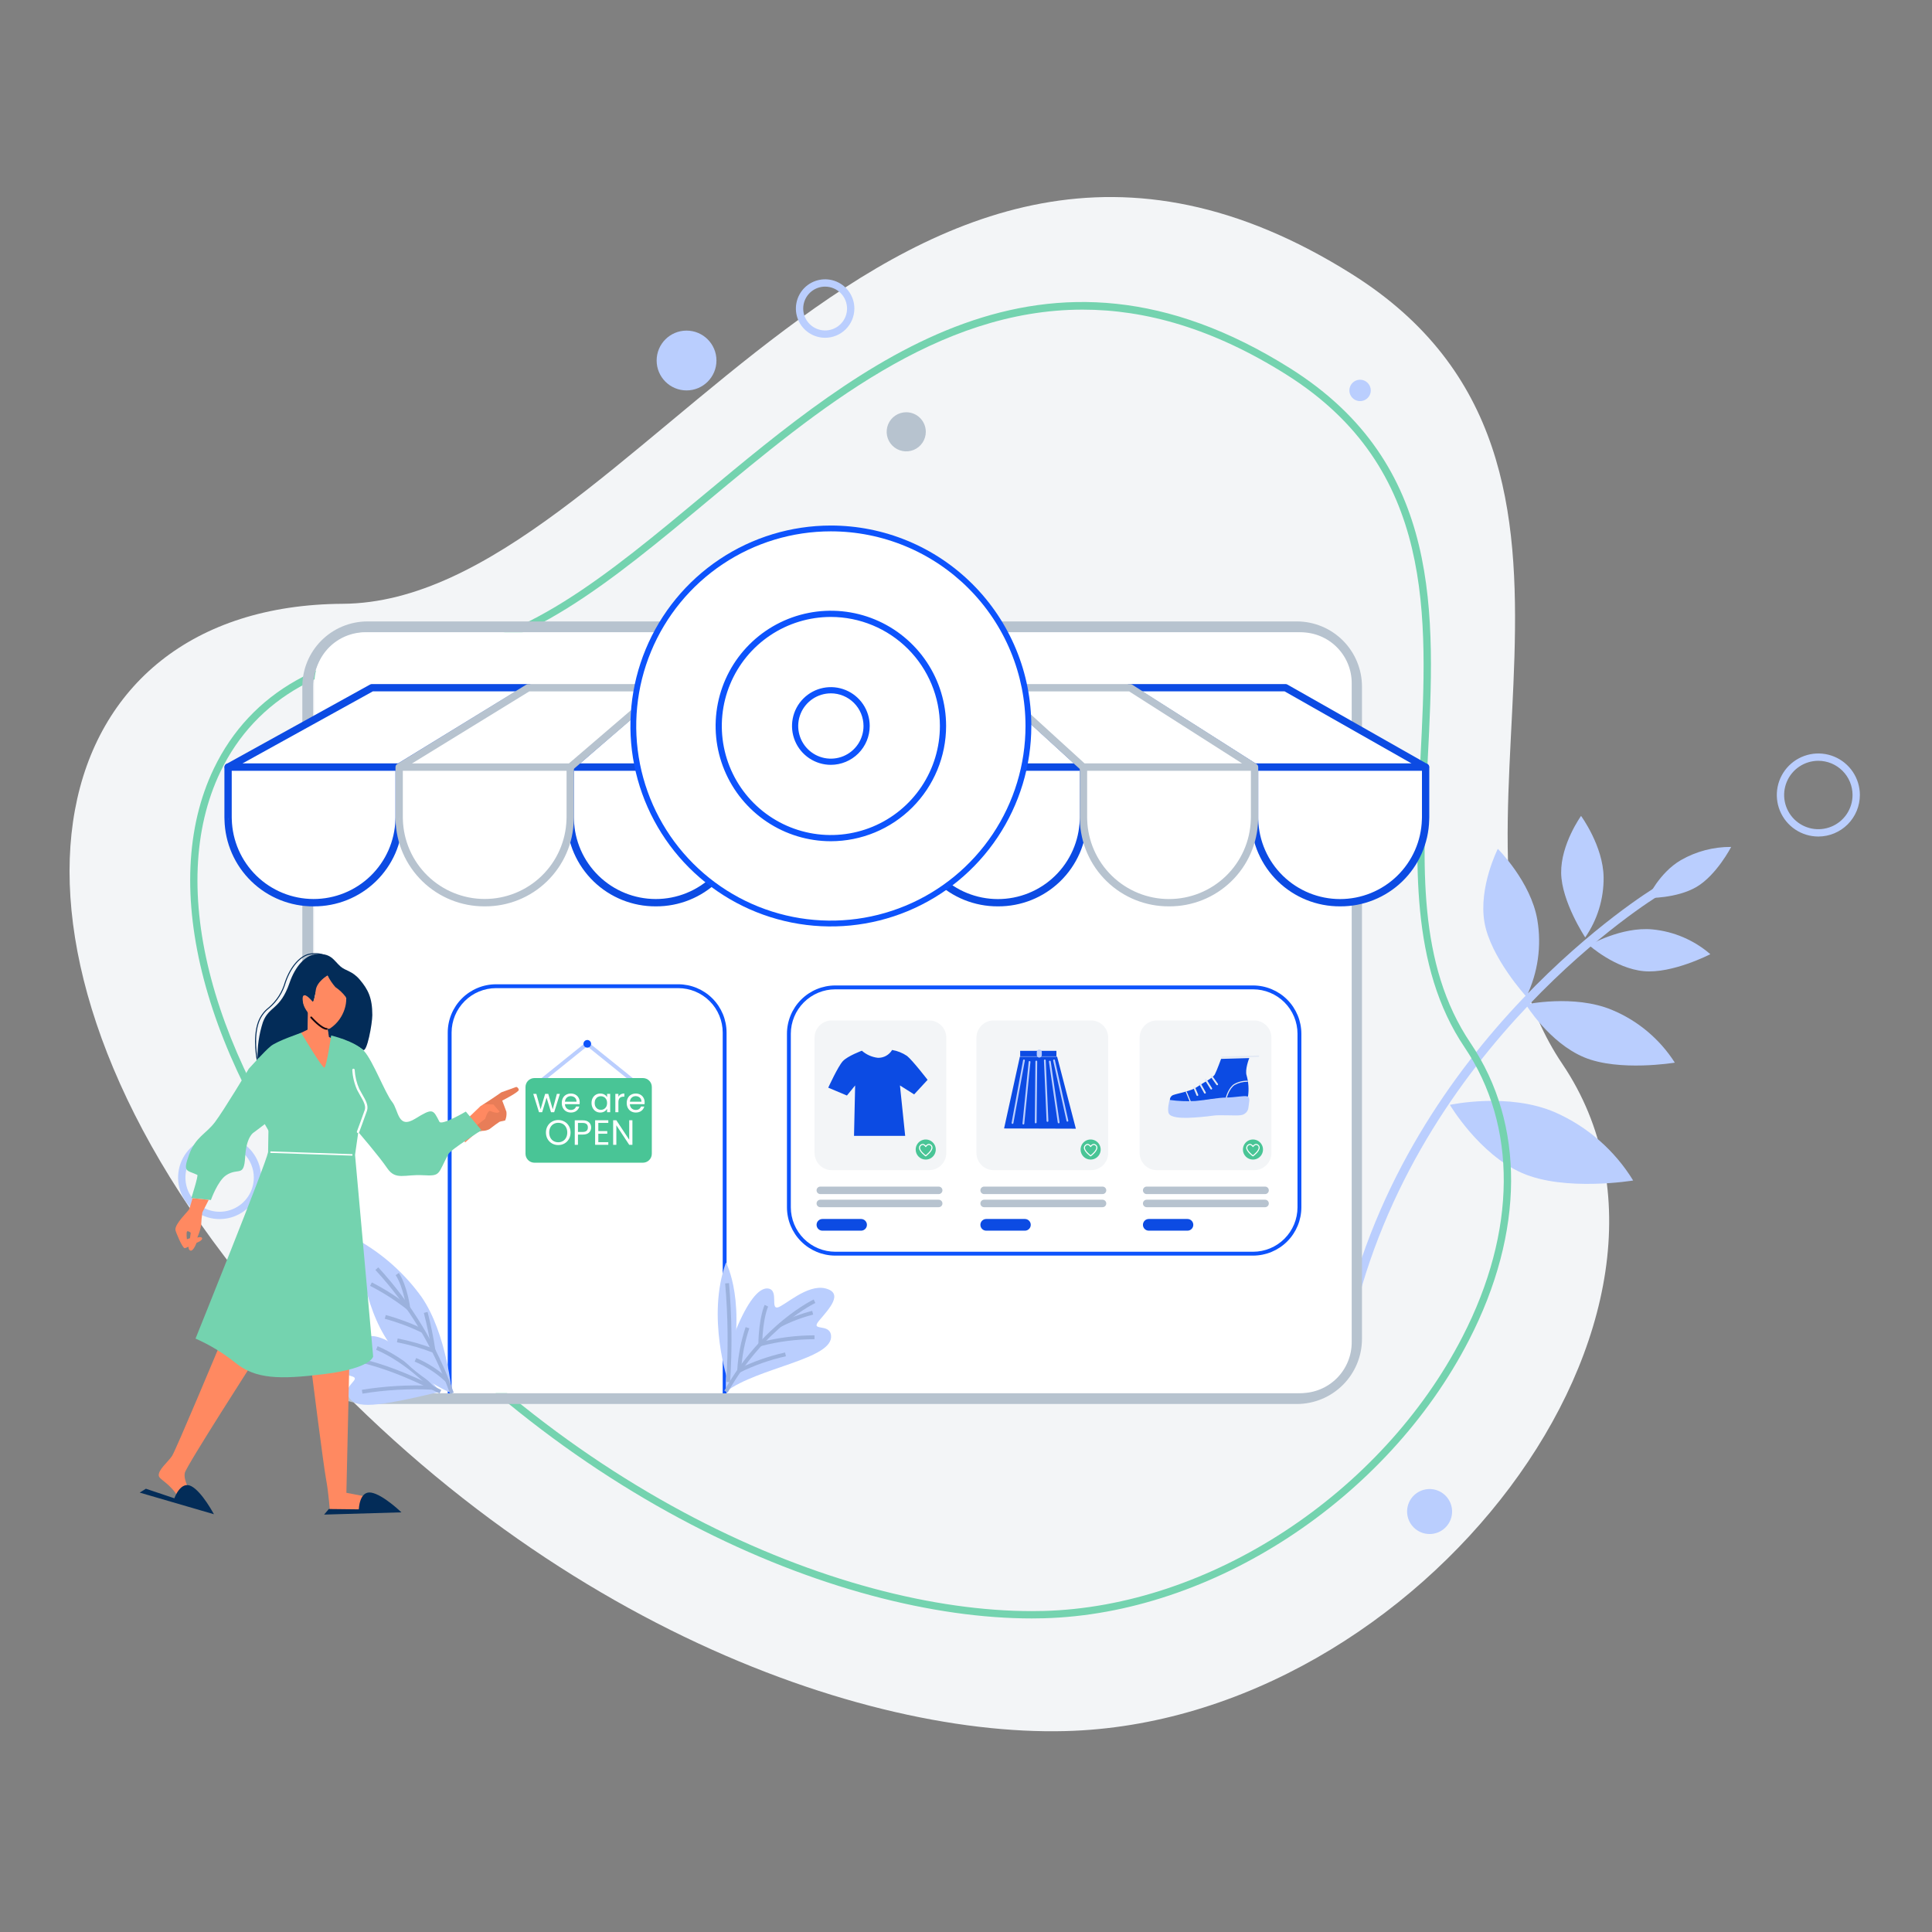 <svg width="500" height="500" viewBox="0 0 500 500" fill="none" xmlns="http://www.w3.org/2000/svg">
<rect x="0" y="0" width="500" height="500" fill="#808080" stroke="none"/>
<g clip-path="url(#clip0_1578_35624)">
<path d="M349.937 70.984C230.937 -3.928 164.453 155.812 88.687 156.261C10.852 156.723 -9.178 240.392 61.449 329.493C130.206 416.239 219.977 449.433 275.679 448.005C367.768 445.642 447.679 339.578 404.332 275.344C365.205 217.376 428.532 120.467 349.937 70.984Z" fill="#F3F5F7"/>
<path d="M348.357 343.531C348.408 343.55 348.46 343.565 348.514 343.578C348.659 343.612 348.809 343.616 348.955 343.592C349.102 343.567 349.243 343.513 349.369 343.434C349.495 343.355 349.604 343.252 349.69 343.131C349.776 343.009 349.837 342.872 349.87 342.727C366.496 270.079 428.712 232.114 429.339 231.739C429.596 231.585 429.782 231.335 429.855 231.043C429.928 230.752 429.883 230.444 429.729 230.186C429.574 229.928 429.324 229.742 429.033 229.669C428.742 229.596 428.433 229.642 428.176 229.796C427.541 230.175 364.502 268.641 347.663 342.221C347.602 342.486 347.638 342.765 347.766 343.005C347.893 343.246 348.103 343.432 348.357 343.531Z" fill="#BACEFE"/>
<path d="M375.232 285.934C375.232 285.934 390.47 282.617 402.552 287.912C410.884 291.607 417.896 297.744 422.662 305.512C422.662 305.512 405.056 308.451 393.918 303.58C382.78 298.709 375.232 285.934 375.232 285.934Z" fill="#BACEFE"/>
<path d="M394.88 259.949C394.88 259.949 407.32 257.272 417.143 261.349C423.848 264.125 429.538 268.894 433.443 275.011C433.443 275.011 419.075 277.403 410.02 273.651C400.965 269.899 394.88 259.949 394.88 259.949Z" fill="#BACEFE"/>
<path d="M387.634 219.677C387.634 219.677 396.171 228.164 397.857 238.034C399.005 244.803 398.016 251.761 395.028 257.941C395.028 257.941 385.737 247.784 384.177 238.684C382.617 229.584 387.634 219.677 387.634 219.677Z" fill="#BACEFE"/>
<path d="M411.257 244.626C411.257 244.626 419.639 239.762 427.686 240.533C433.211 241.072 438.434 243.311 442.634 246.942C442.634 246.942 432.792 252.042 425.374 251.334C417.956 250.626 411.257 244.626 411.257 244.626Z" fill="#BACEFE"/>
<path d="M409.175 211.158C409.175 211.158 414.913 218.966 415.014 227.051C415.073 232.603 413.409 238.036 410.251 242.602C410.251 242.602 404.124 233.364 404.026 225.915C403.928 218.466 409.175 211.158 409.175 211.158Z" fill="#BACEFE"/>
<path d="M426.425 232.405C426.425 232.405 429.37 225.898 435.002 222.605C438.963 220.33 443.457 219.149 448.025 219.184C448.025 219.184 444.25 226.493 439.062 229.533C433.874 232.573 426.425 232.405 426.425 232.405Z" fill="#BACEFE"/>
<path d="M267.015 418.849C216.71 418.849 142.342 387.786 86.488 317.322C52.688 274.683 40.752 229.311 55.336 198.913C64.836 179.113 84.417 168.113 110.468 167.96C134.368 167.819 157.527 148.542 182.042 128.131C223.206 93.859 269.865 55.017 333.912 95.331C373.37 120.172 371.405 158.91 369.506 196.373C368.12 223.716 366.806 249.543 380.606 269.992C394.716 290.898 394.553 318.911 380.159 346.847C358.906 388.098 313.633 417.69 270.059 418.807C269.062 418.836 268.039 418.849 267.015 418.849ZM280.182 80.133C242.652 80.133 211.637 105.959 183.254 129.588C158.471 150.221 135.064 169.709 110.479 169.856C85.193 170.005 66.215 180.617 57.044 199.733C42.777 229.472 54.625 274.078 87.972 316.145C143.425 386.102 217.165 416.951 267.002 416.954C268.02 416.954 269.02 416.941 270.017 416.915C312.927 415.815 357.528 386.646 378.476 345.982C392.544 318.682 392.747 291.369 379.039 271.055C364.885 250.084 366.271 222.73 367.612 196.284C369.485 159.366 371.421 121.192 332.902 96.943C313.904 84.979 296.425 80.133 280.182 80.133Z" fill="#74D3AF"/>
<path d="M177.678 101.041C181.953 101.041 185.418 97.576 185.418 93.301C185.418 89.026 181.953 85.561 177.678 85.561C173.404 85.561 169.938 89.026 169.938 93.301C169.938 97.576 173.404 101.041 177.678 101.041Z" fill="#BACEFE"/>
<path d="M239.597 111.753C239.597 112.754 239.299 113.733 238.743 114.566C238.186 115.399 237.395 116.048 236.47 116.431C235.545 116.814 234.527 116.914 233.545 116.719C232.562 116.523 231.66 116.041 230.952 115.333C230.244 114.625 229.762 113.722 229.566 112.74C229.371 111.758 229.471 110.74 229.854 109.815C230.237 108.889 230.886 108.098 231.719 107.542C232.551 106.985 233.53 106.688 234.532 106.688C235.875 106.688 237.163 107.222 238.113 108.171C239.063 109.121 239.597 110.41 239.597 111.753Z" fill="#B7C3CF"/>
<path d="M364.155 391.184C364.155 390.033 364.496 388.907 365.136 387.949C365.776 386.992 366.685 386.245 367.749 385.805C368.813 385.364 369.983 385.249 371.113 385.473C372.242 385.698 373.28 386.252 374.094 387.067C374.908 387.881 375.463 388.918 375.687 390.048C375.912 391.177 375.797 392.348 375.356 393.412C374.915 394.476 374.169 395.385 373.211 396.025C372.254 396.664 371.128 397.006 369.976 397.005C368.433 397.005 366.952 396.392 365.861 395.3C364.769 394.209 364.156 392.728 364.155 391.184Z" fill="#BACEFE"/>
<path d="M354.756 101.04C354.756 101.588 354.594 102.123 354.29 102.579C353.986 103.034 353.553 103.389 353.048 103.598C352.542 103.808 351.985 103.863 351.448 103.756C350.911 103.65 350.418 103.386 350.031 102.999C349.644 102.612 349.38 102.119 349.273 101.582C349.166 101.045 349.221 100.488 349.43 99.982C349.64 99.477 349.995 99.044 350.45 98.74C350.905 98.436 351.44 98.273 351.988 98.273C352.722 98.273 353.426 98.565 353.945 99.084C354.464 99.603 354.755 100.306 354.756 101.04Z" fill="#BACEFE"/>
<path d="M56.837 315.499C54.711 315.499 52.633 314.869 50.866 313.688C49.099 312.507 47.721 310.829 46.908 308.865C46.094 306.901 45.882 304.74 46.296 302.655C46.711 300.571 47.735 298.656 49.238 297.153C50.741 295.65 52.656 294.626 54.741 294.212C56.826 293.797 58.986 294.01 60.95 294.824C62.914 295.637 64.592 297.015 65.773 298.782C66.954 300.55 67.584 302.628 67.584 304.753C67.581 307.603 66.447 310.334 64.433 312.349C62.418 314.363 59.686 315.496 56.837 315.499ZM56.837 295.899C55.086 295.9 53.375 296.419 51.92 297.392C50.464 298.364 49.33 299.747 48.66 301.364C47.99 302.981 47.815 304.761 48.157 306.478C48.499 308.195 49.342 309.772 50.58 311.009C51.818 312.247 53.395 313.09 55.111 313.431C56.828 313.773 58.608 313.597 60.225 312.928C61.843 312.258 63.225 311.123 64.197 309.668C65.17 308.212 65.689 306.501 65.689 304.75C65.686 302.404 64.752 300.155 63.092 298.496C61.433 296.837 59.183 295.904 56.837 295.902V295.899Z" fill="#BACEFE"/>
<path d="M470.585 216.492C468.459 216.492 466.382 215.862 464.614 214.681C462.847 213.5 461.469 211.822 460.656 209.858C459.843 207.894 459.63 205.733 460.044 203.648C460.459 201.564 461.483 199.649 462.986 198.146C464.489 196.643 466.404 195.619 468.488 195.205C470.573 194.79 472.734 195.003 474.698 195.816C476.661 196.63 478.34 198.007 479.521 199.774C480.702 201.542 481.332 203.619 481.332 205.745C481.329 208.594 480.195 211.326 478.181 213.341C476.166 215.356 473.434 216.489 470.585 216.492ZM470.585 196.892C468.834 196.892 467.123 197.411 465.667 198.384C464.211 199.357 463.077 200.739 462.407 202.357C461.737 203.974 461.561 205.754 461.903 207.471C462.245 209.189 463.088 210.766 464.326 212.004C465.564 213.242 467.141 214.085 468.859 214.426C470.576 214.768 472.356 214.592 473.973 213.922C475.591 213.252 476.973 212.117 477.946 210.661C478.918 209.205 479.437 207.494 479.437 205.743C479.434 203.397 478.5 201.147 476.841 199.488C475.181 197.829 472.931 196.896 470.585 196.894V196.892Z" fill="#BACEFE"/>
<path d="M213.544 87.416C212.047 87.417 210.584 86.973 209.339 86.142C208.094 85.311 207.124 84.129 206.551 82.746C205.978 81.364 205.828 79.842 206.12 78.374C206.412 76.906 207.132 75.558 208.19 74.499C209.248 73.441 210.597 72.72 212.065 72.428C213.533 72.136 215.054 72.285 216.437 72.858C217.82 73.431 219.002 74.401 219.833 75.645C220.665 76.889 221.109 78.353 221.109 79.849C221.106 81.855 220.309 83.778 218.891 85.197C217.472 86.615 215.55 87.414 213.544 87.416ZM213.544 74.178C212.422 74.178 211.325 74.51 210.393 75.133C209.46 75.757 208.733 76.642 208.304 77.678C207.874 78.715 207.762 79.855 207.98 80.955C208.199 82.055 208.739 83.066 209.532 83.859C210.325 84.652 211.336 85.192 212.436 85.411C213.536 85.63 214.676 85.518 215.713 85.089C216.749 84.659 217.635 83.933 218.258 83C218.881 82.067 219.214 80.971 219.214 79.849C219.212 78.346 218.614 76.905 217.551 75.842C216.488 74.778 215.047 74.18 213.544 74.178Z" fill="#BACEFE"/>
<path d="M335.663 363.352H95.059C90.594 363.34 86.316 361.557 83.163 358.395C80.011 355.233 78.241 350.949 78.242 346.484V177.698C78.24 173.232 80.01 168.948 83.162 165.785C86.315 162.622 90.593 160.838 95.059 160.825H335.659C340.126 160.838 344.405 162.621 347.559 165.785C350.712 168.949 352.482 173.234 352.479 177.701V346.484C352.481 350.949 350.711 355.233 347.559 358.395C344.406 361.557 340.128 363.34 335.663 363.352ZM95.059 163.646C91.34 163.657 87.777 165.142 85.151 167.776C82.525 170.411 81.052 173.979 81.053 177.698V346.484C81.052 350.203 82.525 353.771 85.151 356.405C87.777 359.039 91.34 360.524 95.059 360.534H335.659C339.378 360.524 342.941 359.039 345.566 356.405C348.192 353.771 349.666 350.203 349.664 346.484V177.701C349.665 173.981 348.191 170.412 345.564 167.777C342.938 165.142 339.374 163.657 335.653 163.646H95.059Z" fill="#B7C3CF"/>
<path d="M94.519 163.638H336.666C340.155 163.638 343.501 165.024 345.967 167.491C348.434 169.958 349.82 173.304 349.82 176.792V347.392C349.818 350.88 348.432 354.223 345.965 356.689C343.498 359.154 340.154 360.538 336.666 360.538H94.519C91.031 360.538 87.687 359.153 85.22 356.687C82.754 354.221 81.367 350.877 81.366 347.389V176.791C81.366 173.303 82.752 169.957 85.219 167.491C87.685 165.024 91.031 163.638 94.519 163.638V163.638Z" fill="white"/>
<path d="M280.363 198.529H236.173L223.153 177.984H257.886L280.363 198.529Z" fill="white"/>
<path d="M280.363 199.477H236.173C236.013 199.477 235.856 199.436 235.716 199.359C235.577 199.282 235.459 199.171 235.373 199.036L222.352 178.484C222.261 178.341 222.211 178.176 222.206 178.006C222.2 177.837 222.241 177.669 222.322 177.521C222.404 177.372 222.524 177.248 222.67 177.162C222.816 177.075 222.982 177.029 223.152 177.029H257.885C258.122 177.03 258.35 177.118 258.525 177.277L281.002 197.824C281.143 197.953 281.242 198.122 281.286 198.308C281.329 198.494 281.316 198.689 281.247 198.867C281.178 199.045 281.056 199.198 280.899 199.306C280.741 199.414 280.554 199.472 280.363 199.472V199.477ZM236.694 197.577H277.925L257.525 178.926H224.875L236.694 197.577Z" fill="#0C4BE3"/>
<path d="M136.854 177.984L103.284 198.531H59.077L96.242 177.984H136.854Z" fill="white"/>
<path d="M103.284 199.477H59.077C58.867 199.478 58.662 199.408 58.496 199.279C58.329 199.151 58.21 198.97 58.158 198.767C58.105 198.563 58.122 198.347 58.206 198.154C58.289 197.961 58.435 197.801 58.619 197.7L95.784 177.153C95.924 177.075 96.082 177.034 96.242 177.034H136.854C137.06 177.034 137.261 177.102 137.426 177.227C137.59 177.351 137.71 177.526 137.766 177.725C137.822 177.924 137.811 178.135 137.736 178.327C137.661 178.52 137.525 178.682 137.349 178.79L103.779 199.337C103.63 199.428 103.459 199.477 103.284 199.477ZM62.75 197.577H103.017L133.49 178.926H96.49L62.75 197.577Z" fill="#0C4BE3"/>
<path d="M206.191 177.984L191.852 198.531H147.575L171.325 177.984H206.191Z" fill="white"/>
<path d="M191.852 199.477H147.575C147.382 199.477 147.193 199.419 147.034 199.308C146.875 199.198 146.754 199.042 146.687 198.861C146.619 198.68 146.609 198.482 146.657 198.295C146.705 198.108 146.809 197.939 146.955 197.813L170.706 177.266C170.878 177.117 171.098 177.034 171.326 177.034H206.19C206.364 177.034 206.534 177.082 206.682 177.171C206.83 177.261 206.951 177.39 207.031 177.543C207.111 177.697 207.148 177.87 207.137 178.043C207.126 178.215 207.067 178.382 206.968 178.524L192.625 199.071C192.538 199.196 192.423 199.298 192.288 199.368C192.154 199.439 192.004 199.476 191.852 199.477ZM150.118 197.577H191.358L204.374 178.926H171.674L150.118 197.577Z" fill="#0C4BE3"/>
<path d="M191.852 198.529V211.508C191.852 211.722 191.852 211.924 191.831 212.138C191.658 217.889 189.252 223.347 185.123 227.354C180.994 231.361 175.466 233.602 169.712 233.602C163.958 233.602 158.431 231.361 154.302 227.354C150.172 223.347 147.766 217.889 147.593 212.138C147.575 211.924 147.575 211.722 147.575 211.508V198.529H191.852Z" fill="white"/>
<path d="M169.719 234.563C163.704 234.6 157.916 232.273 153.6 228.083C149.284 223.893 146.786 218.176 146.645 212.163C146.628 211.976 146.627 211.749 146.627 211.507V198.529C146.627 198.405 146.651 198.281 146.699 198.166C146.746 198.051 146.816 197.946 146.904 197.858C146.992 197.77 147.097 197.701 147.212 197.653C147.327 197.605 147.45 197.581 147.575 197.581H191.852C191.976 197.581 192.1 197.606 192.215 197.653C192.33 197.701 192.434 197.771 192.522 197.859C192.61 197.947 192.68 198.051 192.727 198.166C192.775 198.281 192.799 198.405 192.799 198.529V211.508C192.799 211.753 192.799 211.983 192.774 212.228C192.624 218.229 190.124 223.932 185.812 228.109C181.501 232.285 175.722 234.603 169.719 234.563ZM148.519 199.477V211.508C148.519 211.694 148.519 211.87 148.534 212.057C148.683 217.569 150.975 222.806 154.924 226.655C158.872 230.503 164.166 232.66 169.68 232.668C175.194 232.675 180.494 230.532 184.453 226.694C188.412 222.855 190.718 217.625 190.881 212.113C190.902 211.865 190.901 211.691 190.901 211.508V199.477H148.519Z" fill="#0C4BE3"/>
<path d="M171.524 177.984L147.576 198.531H103.276L136.711 177.984H171.524Z" fill="white"/>
<path d="M147.58 199.477H103.28C103.073 199.478 102.872 199.411 102.707 199.287C102.542 199.162 102.422 198.988 102.365 198.789C102.309 198.59 102.319 198.379 102.393 198.186C102.468 197.993 102.604 197.831 102.78 197.722L136.215 177.175C136.365 177.083 136.538 177.034 136.715 177.034H171.525C171.718 177.034 171.907 177.094 172.066 177.204C172.225 177.315 172.346 177.472 172.413 177.653C172.48 177.835 172.49 178.032 172.442 178.22C172.393 178.407 172.288 178.575 172.142 178.701L148.194 199.248C148.023 199.395 147.805 199.476 147.58 199.477ZM106.625 197.584H147.225L168.964 178.933H136.98L106.625 197.584Z" fill="#B7C3CF"/>
<path d="M368.894 198.529H324.643L292.311 177.984H332.711L368.894 198.529Z" fill="white"/>
<path d="M368.894 199.477H324.643C324.462 199.478 324.286 199.426 324.135 199.328L291.803 178.784C291.63 178.674 291.497 178.511 291.424 178.319C291.352 178.127 291.344 177.917 291.401 177.72C291.458 177.523 291.578 177.349 291.742 177.226C291.906 177.103 292.105 177.036 292.311 177.036H332.706C332.87 177.036 333.032 177.079 333.175 177.16L369.362 197.707C369.543 197.811 369.686 197.971 369.767 198.164C369.848 198.357 369.863 198.571 369.809 198.773C369.756 198.975 369.637 199.154 369.472 199.282C369.306 199.41 369.103 199.479 368.894 199.479V199.477ZM324.919 197.577H365.306L332.457 178.926H295.568L324.919 197.577Z" fill="#0C4BE3"/>
<path d="M223.693 177.984L236.688 198.531H192.325L206.662 177.984H223.693Z" fill="white"/>
<path d="M103.303 198.529V211.508C103.303 211.722 103.303 211.924 103.282 212.138C103.109 217.889 100.703 223.347 96.574 227.353C92.445 231.36 86.918 233.601 81.164 233.601C75.411 233.601 69.883 231.36 65.754 227.353C61.625 223.347 59.219 217.889 59.046 212.138C59.026 211.924 59.026 211.722 59.026 211.508V198.529H103.303Z" fill="white"/>
<path d="M81.17 234.563C75.155 234.602 69.365 232.275 65.05 228.085C60.734 223.895 58.237 218.177 58.098 212.163C58.079 211.982 58.078 211.752 58.078 211.507V198.529C58.078 198.405 58.102 198.281 58.15 198.166C58.198 198.051 58.267 197.946 58.355 197.858C58.444 197.77 58.548 197.701 58.663 197.653C58.778 197.605 58.902 197.581 59.026 197.581H103.303C103.428 197.581 103.551 197.606 103.666 197.653C103.781 197.701 103.885 197.771 103.973 197.859C104.061 197.947 104.131 198.051 104.178 198.166C104.226 198.281 104.25 198.405 104.25 198.529V211.508C104.254 211.75 104.245 211.991 104.224 212.232C104.073 218.233 101.573 223.934 97.262 228.11C92.951 232.286 87.172 234.603 81.17 234.563ZM59.97 199.477V211.508C59.97 211.691 59.97 211.865 59.986 212.049C60.134 217.561 62.425 222.798 66.373 226.647C70.32 230.496 75.614 232.655 81.127 232.663C86.641 232.671 91.941 230.529 95.9 226.692C99.86 222.854 102.167 217.624 102.331 212.113C102.349 211.912 102.356 211.71 102.352 211.508V199.477H59.97Z" fill="#0C4BE3"/>
<path d="M147.576 198.529V211.508C147.576 211.722 147.576 211.924 147.555 212.138C147.382 217.889 144.976 223.347 140.847 227.353C136.718 231.36 131.19 233.601 125.437 233.601C119.683 233.601 114.156 231.36 110.027 227.353C105.898 223.347 103.492 217.889 103.319 212.138C103.304 211.924 103.304 211.722 103.304 211.508V198.529H147.576Z" fill="white"/>
<path d="M125.441 234.563C119.427 234.601 113.637 232.275 109.322 228.085C105.007 223.894 102.51 218.176 102.371 212.163C102.356 211.963 102.355 211.744 102.355 211.507V198.529C102.355 198.405 102.38 198.281 102.427 198.166C102.475 198.051 102.545 197.946 102.633 197.858C102.721 197.77 102.825 197.701 102.941 197.653C103.056 197.605 103.179 197.581 103.303 197.581H147.575C147.7 197.581 147.823 197.606 147.938 197.653C148.053 197.701 148.158 197.771 148.245 197.859C148.333 197.947 148.403 198.051 148.451 198.166C148.498 198.281 148.523 198.405 148.522 198.529V211.508C148.522 211.753 148.522 211.983 148.497 212.228C148.349 218.23 145.85 223.934 141.538 228.112C137.226 232.289 131.445 234.606 125.441 234.563ZM104.25 199.477V211.508C104.25 211.699 104.25 211.878 104.263 212.069C104.418 217.578 106.714 222.809 110.663 226.653C114.612 230.496 119.903 232.649 125.414 232.655C130.925 232.661 136.221 230.519 140.178 226.683C144.135 222.848 146.441 217.621 146.607 212.113C146.628 211.865 146.627 211.691 146.627 211.508V199.477H104.25Z" fill="#B7C3CF"/>
<path d="M280.401 198.529V211.508C280.401 211.722 280.401 211.924 280.381 212.138C280.208 217.889 277.802 223.347 273.673 227.353C269.544 231.36 264.017 233.601 258.263 233.601C252.509 233.601 246.982 231.36 242.853 227.353C238.724 223.347 236.318 217.889 236.145 212.138C236.124 211.924 236.124 211.722 236.124 211.508V198.529H280.401Z" fill="white"/>
<path d="M258.268 234.563C252.253 234.601 246.464 232.275 242.148 228.085C237.832 223.895 235.336 218.177 235.197 212.163C235.178 211.982 235.177 211.752 235.177 211.507V198.529C235.177 198.405 235.201 198.281 235.249 198.166C235.296 198.051 235.366 197.947 235.454 197.859C235.542 197.771 235.646 197.701 235.761 197.653C235.876 197.606 235.999 197.581 236.124 197.581H280.402C280.526 197.581 280.649 197.606 280.764 197.653C280.879 197.701 280.984 197.771 281.072 197.859C281.16 197.947 281.229 198.051 281.277 198.166C281.325 198.281 281.349 198.405 281.349 198.529V211.508C281.349 211.753 281.349 211.983 281.324 212.228C281.173 218.229 278.673 223.932 274.361 228.109C270.05 232.286 264.271 234.603 258.268 234.563ZM237.068 199.477V211.508C237.068 211.691 237.068 211.865 237.084 212.049C237.227 217.564 239.516 222.806 243.464 226.659C247.413 230.512 252.709 232.672 258.226 232.681C263.743 232.689 269.045 230.545 273.005 226.703C276.965 222.862 279.27 217.628 279.43 212.113C279.451 211.865 279.45 211.691 279.45 211.508V199.477H237.068Z" fill="#0C4BE3"/>
<path d="M236.063 198.529V211.508C236.063 211.722 236.063 211.924 236.042 212.138C235.869 217.889 233.463 223.347 229.334 227.353C225.205 231.36 219.678 233.601 213.924 233.601C208.171 233.601 202.643 231.36 198.514 227.353C194.385 223.347 191.979 217.889 191.806 212.138C191.785 211.924 191.785 211.722 191.785 211.508V198.529H236.063Z" fill="white"/>
<path d="M213.925 234.563C207.91 234.601 202.121 232.275 197.805 228.085C193.49 223.895 190.993 218.177 190.854 212.163C190.835 211.982 190.834 211.752 190.834 211.507V198.529C190.834 198.405 190.858 198.281 190.906 198.166C190.953 198.051 191.023 197.946 191.111 197.858C191.199 197.77 191.304 197.701 191.419 197.653C191.534 197.605 191.657 197.581 191.782 197.581H236.059C236.183 197.581 236.307 197.606 236.422 197.653C236.537 197.701 236.641 197.771 236.729 197.859C236.817 197.947 236.887 198.051 236.934 198.166C236.982 198.281 237.006 198.405 237.006 198.529V211.508C237.006 211.753 237.006 211.983 236.981 212.228C236.83 218.229 234.33 223.932 230.019 228.109C225.707 232.286 219.928 234.603 213.925 234.563ZM192.725 199.477V211.508C192.725 211.691 192.725 211.865 192.741 212.049C192.884 217.564 195.173 222.806 199.122 226.659C203.07 230.512 208.366 232.672 213.883 232.681C219.4 232.689 224.702 230.545 228.662 226.703C232.622 222.862 234.927 217.628 235.087 212.113C235.108 211.865 235.107 211.691 235.107 211.508V199.477H192.725Z" fill="#B7C3CF"/>
<path d="M324.705 198.529H280.325L257.798 177.984H292.492L324.705 198.529Z" fill="white"/>
<path d="M324.705 199.477H280.325C280.089 199.477 279.861 199.389 279.687 199.229L257.159 178.684C257.018 178.555 256.919 178.387 256.876 178.2C256.832 178.014 256.846 177.819 256.915 177.641C256.984 177.463 257.105 177.31 257.263 177.202C257.42 177.094 257.607 177.036 257.798 177.035H292.492C292.672 177.035 292.849 177.087 293.001 177.184L325.215 197.731C325.388 197.842 325.52 198.005 325.592 198.197C325.664 198.389 325.672 198.599 325.615 198.796C325.557 198.993 325.437 199.166 325.273 199.289C325.109 199.412 324.91 199.478 324.705 199.478V199.477ZM280.697 197.577H321.457L292.215 178.93H260.243L280.697 197.577Z" fill="#B7C3CF"/>
<path d="M191.694 198.484L206.16 177.646H223.175L236.365 198.54L191.694 198.484Z" stroke="#B7C3CF" stroke-width="1.6" stroke-linecap="round" stroke-linejoin="round"/>
<path d="M368.952 198.529V211.508C368.952 211.722 368.952 211.924 368.931 212.138C368.758 217.889 366.352 223.347 362.222 227.354C358.093 231.361 352.565 233.602 346.812 233.602C341.058 233.602 335.53 231.361 331.401 227.354C327.272 223.347 324.866 217.889 324.693 212.138C324.68 211.924 324.68 211.722 324.68 211.508V198.529H368.952Z" fill="white"/>
<path d="M346.817 234.563C340.803 234.6 335.014 232.272 330.699 228.083C326.383 223.893 323.886 218.176 323.744 212.163C323.732 211.963 323.731 211.74 323.731 211.507V198.529C323.731 198.405 323.756 198.281 323.803 198.166C323.851 198.051 323.921 197.946 324.009 197.858C324.097 197.77 324.201 197.701 324.316 197.653C324.432 197.605 324.555 197.581 324.679 197.581H368.951C369.076 197.581 369.199 197.606 369.314 197.653C369.429 197.701 369.533 197.771 369.621 197.859C369.709 197.947 369.779 198.051 369.827 198.166C369.874 198.281 369.899 198.405 369.898 198.529V211.508C369.898 211.753 369.898 211.983 369.873 212.228C369.723 218.229 367.223 223.932 362.911 228.109C358.599 232.286 352.82 234.603 346.817 234.563ZM325.625 199.477V211.508C325.625 211.708 325.625 211.886 325.637 212.081C325.789 217.593 328.085 222.828 332.035 226.674C335.986 230.52 341.281 232.674 346.794 232.678C352.308 232.682 357.606 230.536 361.563 226.696C365.519 222.856 367.822 217.624 367.982 212.113C368.003 211.865 368.002 211.691 368.002 211.508V199.477H325.625Z" fill="#0C4BE3"/>
<path d="M59.046 212.138H59.025V211.508C59.025 211.722 59.025 211.924 59.046 212.138Z" fill="white"/>
<path d="M324.679 198.529V211.508C324.679 211.722 324.679 211.924 324.658 212.138C324.49 217.893 322.085 223.355 317.955 227.366C313.825 231.376 308.295 233.62 302.538 233.62C296.781 233.62 291.251 231.376 287.121 227.366C282.991 223.355 280.586 217.893 280.417 212.138C280.401 211.924 280.401 211.722 280.401 211.508V198.529H324.679Z" fill="white"/>
<path d="M302.54 234.563C296.525 234.601 290.737 232.274 286.421 228.084C282.106 223.894 279.61 218.176 279.47 212.163C279.455 211.963 279.454 211.744 279.454 211.507V198.529C279.454 198.405 279.478 198.281 279.526 198.166C279.574 198.051 279.643 197.946 279.731 197.858C279.82 197.77 279.924 197.701 280.039 197.653C280.154 197.605 280.278 197.581 280.402 197.581H324.679C324.804 197.581 324.927 197.606 325.042 197.653C325.157 197.701 325.261 197.771 325.349 197.859C325.437 197.947 325.507 198.051 325.554 198.166C325.602 198.281 325.626 198.405 325.626 198.529V211.508C325.626 211.753 325.626 211.983 325.601 212.228C325.45 218.23 322.949 223.933 318.636 228.11C314.324 232.287 308.544 234.604 302.54 234.563ZM281.349 199.477V211.508C281.349 211.699 281.349 211.878 281.362 212.069C281.512 217.581 283.806 222.818 287.756 226.665C291.706 230.513 297.001 232.669 302.515 232.674C308.029 232.68 313.329 230.535 317.287 226.696C321.245 222.856 323.549 217.625 323.711 212.113C323.732 211.865 323.731 211.691 323.731 211.508V199.477H281.349Z" fill="#B7C3CF"/>
<path d="M103.303 211.508V212.138H103.282C103.303 211.924 103.303 211.722 103.303 211.508Z" fill="white"/>
<path d="M188.037 360.604H187.037V267.23C187.033 264.181 185.821 261.258 183.665 259.102C181.509 256.946 178.586 255.734 175.537 255.73H128.373C125.324 255.734 122.401 256.946 120.245 259.102C118.09 261.258 116.877 264.181 116.873 267.23V360.604H115.873V267.23C115.877 263.916 117.195 260.739 119.538 258.395C121.882 256.052 125.059 254.734 128.373 254.73H175.537C178.851 254.734 182.028 256.052 184.372 258.395C186.715 260.739 188.033 263.916 188.037 267.23V360.604Z" fill="#0D53FC"/>
<path d="M324.293 324.951H216.164C212.85 324.947 209.673 323.629 207.329 321.286C204.986 318.942 203.668 315.765 203.664 312.451V267.537C203.668 264.223 204.986 261.046 207.33 258.703C209.673 256.359 212.85 255.041 216.164 255.037H324.293C327.607 255.041 330.784 256.359 333.128 258.702C335.471 261.046 336.789 264.223 336.793 267.537V312.451C336.789 315.765 335.471 318.942 333.128 321.286C330.784 323.629 327.607 324.947 324.293 324.951ZM216.164 256.037C213.115 256.041 210.192 257.254 208.036 259.409C205.881 261.565 204.668 264.488 204.664 267.537V312.451C204.668 315.5 205.881 318.423 208.036 320.579C210.192 322.735 213.115 323.947 216.164 323.951H324.293C327.342 323.948 330.265 322.735 332.421 320.579C334.577 318.423 335.79 315.5 335.793 312.451V267.537C335.79 264.488 334.577 261.565 332.421 259.409C330.265 257.253 327.342 256.041 324.293 256.037H216.164Z" fill="#0D53FC"/>
<path d="M187.884 360.15C187.591 354.219 188.664 348.3 191.021 342.85C193.975 336.108 196.821 332.864 199.102 333.53C201.383 334.196 199.482 338.663 201.193 338.378C202.904 338.093 208.893 332.222 213.647 333.446C218.401 334.67 214.598 338.695 212.031 341.721C209.464 344.747 214.693 342.292 215.073 345.603C215.779 351.755 196.155 353.875 187.884 360.15Z" fill="#BACEFE"/>
<path d="M210.796 336.763C210.796 336.763 197.582 342.942 187.885 360.15" stroke="#9BB1DD" stroke-miterlimit="10"/>
<path d="M198.342 337.919C198.342 337.919 196.894 340.946 196.762 347.886C201.344 346.693 206.06 346.087 210.796 346.084" stroke="#9BB1DD" stroke-miterlimit="10"/>
<path d="M201.868 342.935C204.556 341.554 207.392 340.48 210.321 339.735" stroke="#9BB1DD" stroke-miterlimit="10"/>
<path d="M193.443 343.608C192.241 347.205 191.515 350.945 191.284 354.731C195.1 352.848 199.129 351.432 203.284 350.513" stroke="#9BB1DD" stroke-miterlimit="10"/>
<path d="M188.454 357.678C188.454 357.678 182.754 340.788 187.884 326.749C187.884 326.749 193.588 337.143 188.454 357.678Z" fill="#BACEFE"/>
<path d="M188.169 332.108C188.912 340.612 189.007 349.16 188.454 357.678" stroke="#9BB1DD" stroke-miterlimit="10"/>
<path d="M113.975 360.175C113.975 360.175 103.707 348.384 99.425 346.584C95.143 344.784 94.333 346.309 92.866 348.2C92.272 348.966 87.352 346.774 85.831 350.482C84.31 354.19 87.493 355.167 91.059 356.182C93.721 356.942 88.493 358.558 90.299 361.6C92.105 364.642 97.243 364.168 113.975 360.175Z" fill="#BACEFE"/>
<path d="M88.025 351.49C88.025 351.49 95.825 350.859 113.979 360.175" stroke="#9BB1DD" stroke-miterlimit="10"/>
<path d="M93.726 360.175C99.74 359.202 105.84 358.856 111.926 359.144C111.926 359.144 105.231 352.095 97.531 348.862" stroke="#9BB1DD" stroke-miterlimit="10"/>
<path d="M116.953 360.569C116.953 360.569 115.622 345.169 109.142 335.711C104.834 329.713 99.284 324.712 92.87 321.051C92.87 321.051 93.155 335.099 99.524 345.742C105.893 356.385 116.953 360.569 116.953 360.569Z" fill="#BACEFE"/>
<path d="M97.524 328.325C106.117 337.646 112.726 348.616 116.949 360.569" stroke="#9BB1DD" stroke-miterlimit="10"/>
<path d="M96.007 332.334C99.419 334.075 102.654 336.145 105.665 338.513C105.665 338.513 104.919 332.906 102.808 329.719" stroke="#9BB1DD" stroke-miterlimit="10"/>
<path d="M99.71 340.81C103.049 341.718 106.297 342.936 109.41 344.447" stroke="#9BB1DD" stroke-miterlimit="10"/>
<path d="M110.172 339.654C111.019 342.923 111.696 346.234 112.201 349.572C109.157 348.413 106.021 347.514 102.825 346.884" stroke="#9BB1DD" stroke-miterlimit="10"/>
<path d="M107.513 351.918C110.532 353.192 113.299 354.995 115.684 357.242" stroke="#9BB1DD" stroke-miterlimit="10"/>
<path d="M81.119 259.698C81.333 258.188 81.704 256.705 82.227 255.273C82.788 254.133 83.684 253.191 84.794 252.573C85.167 253.699 85.803 254.719 86.649 255.549C87.731 256.404 88.728 257.361 89.625 258.408C89.47 259.22 87.963 264.608 84.692 266.037C84.845 266.794 84.906 267.566 84.872 268.337C85.799 268.994 88.659 268.955 88.659 268.955C88.659 268.955 92.875 270.722 93.919 271.687C94.963 272.652 96.358 264.853 96.357 262.699C96.357 258.238 95.257 256.063 93.105 253.529C91.142 251.215 89.46 251.308 88.094 250.095C86.285 248.484 85.648 246.484 81.525 246.984C78.913 247.303 76.353 250.227 74.964 254.284C72.502 261.473 69.617 260.271 68.033 264.56C67.04 267.643 66.573 270.872 66.653 274.111L79.577 266.784L79.847 261.954C79.847 261.954 77.574 259.454 78.765 257.723C79.206 257.272 81.119 259.698 81.119 259.698Z" fill="#032C58"/>
<path d="M66.56 274.901L78.587 266.757L78.865 261.801L78.819 261.76C78.794 261.736 76.331 259.445 77.75 257.706C77.769 257.683 77.792 257.664 77.819 257.652C77.846 257.64 77.876 257.635 77.905 257.637C78.382 257.66 79.379 258.892 79.894 259.663L80.083 259.946L80.13 259.61C80.344 258.112 80.713 256.639 81.23 255.217C81.78 254.104 82.655 253.184 83.739 252.579C84.057 252.496 87.094 251.646 87.339 250.595C87.365 250.464 87.352 250.329 87.303 250.205C87.254 250.081 87.17 249.973 87.062 249.895C86.707 249.57 86.368 249.227 86.046 248.868C84.846 247.574 83.721 246.351 80.391 246.757C77.769 247.078 75.152 249.978 73.724 254.146C73.007 256.732 71.523 259.04 69.469 260.768C68.255 261.713 67.329 262.977 66.794 264.419C65.216 268.695 66.504 274.659 66.517 274.719L66.56 274.901ZM78.336 266.614L66.736 274.471C66.536 273.429 65.645 268.286 67.041 264.506C67.558 263.102 68.459 261.872 69.641 260.957C71.73 259.202 73.239 256.856 73.969 254.227C75.364 250.152 77.897 247.32 80.424 247.011C83.613 246.621 84.654 247.742 85.856 249.041C86.176 249.387 86.507 249.741 86.891 250.086C86.964 250.134 87.021 250.202 87.057 250.282C87.092 250.362 87.104 250.45 87.091 250.536C86.911 251.3 84.543 252.097 83.646 252.336C82.493 252.962 81.565 253.933 80.993 255.114C80.495 256.452 80.138 257.837 79.925 259.249C79.51 258.667 78.541 257.405 77.918 257.375C77.849 257.371 77.779 257.385 77.716 257.413C77.652 257.442 77.596 257.485 77.552 257.539C76.092 259.327 78.252 261.567 78.6 261.904L78.336 266.614Z" fill="#032C58"/>
<path d="M79.659 261.826L79.626 266.465L75.474 268.476L84.395 278.596L88.961 269.552L85.15 268.443L84.65 265.394L79.659 261.826Z" fill="#FF8961"/>
<path d="M80.84 259.167C79.999 258.077 77.666 255.922 78.495 259.782C79.047 262.349 84.085 267.053 85.434 266.153C89.518 263.43 89.877 258.664 89.461 257.982C88.721 257.005 87.824 256.157 86.808 255.472C86.003 254.552 85.319 253.533 84.772 252.44C84.772 252.44 81.957 254.05 81.716 256.301C81.504 258.29 81.081 259.479 80.84 259.167Z" fill="#FF8961"/>
<path d="M84.555 266.512C84.616 266.513 84.674 266.49 84.718 266.448C84.761 266.406 84.787 266.349 84.788 266.288C84.789 266.228 84.766 266.17 84.724 266.126C84.682 266.082 84.625 266.057 84.564 266.056C83.443 266.009 81.39 263.934 80.694 263.139C80.653 263.099 80.598 263.076 80.541 263.074C80.483 263.073 80.427 263.093 80.384 263.131C80.341 263.168 80.313 263.221 80.307 263.278C80.301 263.335 80.316 263.393 80.35 263.439C80.458 263.562 83 266.446 84.545 266.511L84.555 266.512Z" fill="#120610"/>
<path d="M66.29 351.312C66.29 351.312 48.332 379.212 47.844 381.141C47.356 383.07 49.351 386.141 49.351 386.141C49.351 386.141 47.051 387.434 46.283 387.724C44.067 383.824 41.221 382.979 41.09 381.897C40.906 380.387 43.518 378.315 44.511 376.823C45.504 375.331 56.92 348.005 56.92 348.005L66.29 351.312Z" fill="#FF8961"/>
<path d="M80.593 354.478C80.593 354.478 83.712 379.286 84.386 382.816C85.06 386.346 85.422 391.65 85.422 391.65L92.63 391.109L94.27 387.226L89.644 386.336L90.389 353.472L80.593 354.478Z" fill="#FF8961"/>
<path d="M83.882 391.976L103.882 391.394C103.882 391.394 99.157 386.804 96.067 386.286C92.977 385.768 92.867 390.619 92.867 390.619L85.096 390.53L83.882 391.976Z" fill="#032C58"/>
<path d="M36.158 386.284L55.365 391.884C55.365 391.884 52.284 386.062 49.503 384.618C46.722 383.174 45.124 387.755 45.124 387.755L37.759 385.284L36.158 386.284Z" fill="#032C58"/>
<path d="M129.747 282.692C129.747 282.692 127.1 284.538 126.69 284.772C126.28 285.006 125.01 285.864 125.01 285.864L122.61 293.199C122.61 293.199 124.123 292.772 124.821 292.665C125.483 292.676 126.136 292.513 126.715 292.192C127.205 291.785 128.983 290.485 129.25 290.335C129.517 290.185 130.643 290.084 130.761 289.927C131.043 289.234 131.146 288.481 131.061 287.737C131.021 287.573 129.978 284.837 129.978 284.837C129.978 284.837 134.285 282.637 134.261 282.06C134.24 281.885 134.17 281.719 134.058 281.583C133.946 281.447 133.797 281.346 133.629 281.291L129.747 282.692Z" fill="#E87D58"/>
<path d="M118.262 291.033L121.336 289.165L124.377 286.241L125.177 285.765L127.687 285.83L129.269 287.662C129.269 287.662 129.069 288.447 126.894 287.531C126.226 287.251 125.567 289.549 125.567 289.549L123.538 291.09L123.244 293.143L120.368 295.665L118.262 291.033Z" fill="#FF8961"/>
<path d="M69.383 298.17L69.511 290.178L65.725 293.046C65.725 293.046 63.757 293.981 63.448 299.403C63.139 304.825 61.748 302.048 58.542 304.144C56.342 305.581 54.578 310.567 54.578 310.567L49.52 310.067C49.52 310.067 51.394 304.214 51.062 304.057C48.311 302.757 47.233 303.481 48.927 298.842C50.621 294.203 53.291 293.502 55.627 290.409C57.963 287.316 64.395 276.582 64.395 276.582C64.395 276.582 68.395 272.11 70.06 270.748C71.725 269.386 77.951 267.299 77.951 267.299C77.951 267.299 83.473 276.584 83.951 276.299C84.551 275.943 85.705 267.983 85.705 267.983C85.705 267.983 91.915 269.438 94.23 272.013C96.545 274.588 99.707 282.968 101.459 285.139C103.211 287.31 102.871 292.339 107.444 289.527C112.017 286.715 112.059 287.052 113.714 290.295C114.268 291.378 120.554 287.674 120.554 287.674L124.596 292.497C124.596 292.497 116.664 297.543 116.096 298.586C113.211 303.919 114.185 304.418 109.474 304.145C104.763 303.872 102.409 305.551 100.225 302.345C98.041 299.139 92.725 292.984 92.725 292.984L91.885 298.884L96.572 351.046C96.572 351.046 96.165 354.066 84.158 355.581C72.151 357.096 66.111 356.874 60.924 352.691C57.774 350.158 54.303 348.052 50.601 346.427C50.601 346.427 68.817 301.309 69.383 298.17Z" fill="#74D3AF"/>
<path d="M92.683 293.228C92.742 293.224 92.798 293.203 92.845 293.167C92.892 293.132 92.928 293.083 92.948 293.028C92.963 292.987 94.465 288.962 94.98 287.442C95.423 286.124 94.646 284.77 93.746 283.203C93.497 282.768 93.237 282.316 92.991 281.842C92.293 280.27 91.884 278.585 91.785 276.868C91.783 276.828 91.773 276.788 91.756 276.752C91.739 276.716 91.715 276.683 91.685 276.656C91.656 276.629 91.621 276.608 91.583 276.594C91.545 276.581 91.505 276.575 91.465 276.577C91.424 276.578 91.385 276.588 91.349 276.605C91.312 276.622 91.28 276.647 91.253 276.676C91.225 276.706 91.205 276.741 91.191 276.779C91.177 276.817 91.171 276.857 91.173 276.897C91.273 278.703 91.705 280.475 92.448 282.124C92.697 282.605 92.961 283.066 93.216 283.508C94.041 284.947 94.754 286.189 94.399 287.246C93.889 288.757 92.388 292.774 92.373 292.814C92.345 292.89 92.348 292.974 92.382 293.048C92.416 293.122 92.477 293.179 92.553 293.208C92.594 293.224 92.639 293.231 92.683 293.228Z" fill="white"/>
<path d="M47.752 323.006C47.128 322.839 45.452 318.796 45.399 318.299C45.219 316.706 48.721 313.487 48.943 312.958C49.165 312.429 49.827 310.094 49.827 310.094L54.027 310.511L52.371 313.759C52.202 314.866 52.099 315.982 52.061 317.101C51.846 318.195 51.511 319.262 51.061 320.282C51.061 320.282 52.261 319.917 52.311 320.512C52.361 321.107 50.871 321.636 50.871 321.636C50.871 321.636 50.171 323.527 49.484 323.658C48.797 323.789 48.757 322.633 48.757 322.633C48.757 322.633 48.001 323.074 47.752 323.006ZM49.168 320.442L49.36 319.022C49.36 319.022 48.687 318.502 48.443 318.668C48.136 318.878 48.372 320.716 48.372 320.716L49.168 320.442Z" fill="#FF8961"/>
<path d="M91.207 299.084L91.219 298.695L69.977 297.98L69.965 298.369L91.207 299.084Z" fill="white"/>
<path d="M215.267 264.09H240.444C241.029 264.09 241.61 264.205 242.151 264.43C242.692 264.654 243.184 264.982 243.598 265.396C244.012 265.81 244.341 266.302 244.565 266.843C244.789 267.385 244.905 267.965 244.905 268.55V298.377C244.905 298.963 244.789 299.543 244.565 300.084C244.341 300.626 244.012 301.117 243.598 301.532C243.184 301.946 242.692 302.275 242.151 302.499C241.61 302.723 241.029 302.838 240.444 302.838H215.267C214.084 302.838 212.949 302.368 212.112 301.532C211.276 300.695 210.806 299.56 210.806 298.377V268.55C210.806 267.965 210.921 267.385 211.145 266.843C211.369 266.302 211.698 265.81 212.112 265.396C212.527 264.982 213.018 264.654 213.56 264.43C214.101 264.205 214.681 264.09 215.267 264.09Z" fill="#F3F5F7"/>
<path d="M257.167 264.09H282.344C282.93 264.09 283.51 264.205 284.051 264.43C284.592 264.654 285.084 264.982 285.498 265.396C285.913 265.81 286.241 266.302 286.465 266.843C286.69 267.385 286.805 267.965 286.805 268.55V298.377C286.805 299.56 286.335 300.695 285.498 301.532C284.662 302.368 283.527 302.838 282.344 302.838H257.167C255.984 302.838 254.849 302.368 254.013 301.532C253.176 300.695 252.706 299.56 252.706 298.377V268.55C252.706 267.965 252.821 267.385 253.046 266.843C253.27 266.302 253.598 265.81 254.013 265.396C254.427 264.982 254.919 264.654 255.46 264.43C256.001 264.205 256.581 264.09 257.167 264.09Z" fill="#F3F5F7"/>
<path d="M299.4 264.09H324.577C325.76 264.09 326.895 264.56 327.732 265.397C328.568 266.233 329.038 267.367 329.038 268.55V298.377C329.038 299.56 328.568 300.695 327.732 301.532C326.895 302.368 325.761 302.838 324.577 302.838H299.4C298.815 302.838 298.235 302.723 297.693 302.499C297.152 302.275 296.66 301.946 296.246 301.532C295.832 301.117 295.503 300.626 295.279 300.084C295.055 299.543 294.939 298.963 294.939 298.377V268.55C294.939 267.965 295.055 267.385 295.279 266.843C295.503 266.302 295.832 265.81 296.246 265.396C296.66 264.982 297.152 264.654 297.693 264.43C298.235 264.205 298.815 264.09 299.4 264.09Z" fill="#F3F5F7"/>
<path d="M223.049 271.924C224.213 272.947 225.664 273.588 227.205 273.76C227.942 273.78 228.672 273.603 229.317 273.246C229.963 272.889 230.502 272.366 230.878 271.731C232.262 271.963 233.581 272.49 234.743 273.277C236.193 274.437 240.058 279.462 240.058 279.462L236.578 283.231L232.907 280.911L234.258 293.957H221.019L221.31 280.911L219.184 283.521L214.351 281.491C214.351 281.491 216.865 275.983 218.121 274.63C219.377 273.277 223.049 271.924 223.049 271.924Z" fill="#0C4BE3"/>
<path d="M263.944 273.468H273.582L278.431 292.103L259.854 292.045L263.944 273.468Z" fill="#0C4BE3"/>
<path d="M262.034 290.866C262.001 290.865 261.968 290.857 261.937 290.842C261.907 290.827 261.88 290.806 261.859 290.78C261.837 290.754 261.821 290.724 261.812 290.692C261.803 290.659 261.8 290.625 261.805 290.592L264.772 274.392C264.783 274.331 264.818 274.278 264.869 274.243C264.92 274.208 264.982 274.194 265.043 274.205C265.103 274.217 265.157 274.251 265.192 274.302C265.227 274.353 265.24 274.415 265.229 274.476L262.263 290.676C262.253 290.729 262.225 290.777 262.183 290.812C262.141 290.847 262.088 290.866 262.034 290.866Z" fill="#BACEFE"/>
<path d="M264.848 291.018C264.816 291.017 264.784 291.01 264.755 290.997C264.725 290.983 264.699 290.964 264.677 290.94C264.656 290.916 264.639 290.888 264.629 290.857C264.618 290.827 264.614 290.794 264.617 290.762L266.217 274.786C266.226 274.727 266.257 274.674 266.304 274.638C266.351 274.601 266.411 274.585 266.47 274.591C266.529 274.597 266.584 274.625 266.622 274.67C266.661 274.715 266.681 274.774 266.678 274.833L265.078 290.809C265.072 290.866 265.045 290.919 265.003 290.957C264.96 290.996 264.905 291.018 264.848 291.018Z" fill="#BACEFE"/>
<path d="M268.042 290.714C268.011 290.714 267.981 290.708 267.953 290.696C267.924 290.684 267.899 290.667 267.877 290.645C267.856 290.623 267.839 290.597 267.828 290.569C267.816 290.54 267.81 290.51 267.811 290.479L267.963 274.731C267.961 274.7 267.966 274.668 267.977 274.638C267.988 274.608 268.005 274.581 268.027 274.558C268.049 274.535 268.076 274.516 268.105 274.504C268.134 274.492 268.166 274.486 268.198 274.486C268.23 274.486 268.261 274.493 268.29 274.506C268.319 274.519 268.345 274.538 268.367 274.561C268.388 274.585 268.405 274.612 268.415 274.643C268.426 274.673 268.43 274.705 268.428 274.736L268.276 290.484C268.275 290.546 268.249 290.604 268.206 290.647C268.162 290.69 268.103 290.714 268.042 290.714Z" fill="#BACEFE"/>
<path d="M271.088 290.333C271.028 290.333 270.971 290.31 270.927 290.269C270.884 290.228 270.858 290.171 270.855 290.111L270.171 274.439C270.17 274.409 270.174 274.378 270.185 274.35C270.195 274.321 270.211 274.295 270.232 274.272C270.253 274.25 270.277 274.232 270.305 274.219C270.333 274.206 270.363 274.199 270.393 274.197C270.454 274.197 270.513 274.219 270.558 274.26C270.603 274.302 270.631 274.358 270.635 274.419L271.32 290.091C271.323 290.153 271.301 290.213 271.259 290.258C271.217 290.303 271.16 290.33 271.098 290.333H271.088Z" fill="#BACEFE"/>
<path d="M273.977 290.714C273.921 290.714 273.867 290.694 273.825 290.657C273.783 290.62 273.756 290.57 273.748 290.514L271.466 274.765C271.458 274.704 271.474 274.642 271.512 274.593C271.549 274.543 271.605 274.511 271.666 274.502C271.727 274.496 271.788 274.513 271.837 274.55C271.886 274.587 271.919 274.642 271.929 274.702L274.211 290.451C274.219 290.513 274.203 290.575 274.165 290.624C274.128 290.674 274.072 290.706 274.011 290.714H273.977Z" fill="#BACEFE"/>
<path d="M276.244 290.284C276.191 290.284 276.14 290.266 276.099 290.233C276.057 290.2 276.029 290.154 276.017 290.102L272.562 274.474C272.556 274.445 272.555 274.414 272.56 274.384C272.566 274.354 272.577 274.325 272.593 274.299C272.61 274.273 272.631 274.251 272.656 274.234C272.681 274.216 272.709 274.204 272.739 274.197C272.769 274.191 272.8 274.19 272.83 274.195C272.86 274.201 272.889 274.212 272.914 274.228C272.94 274.245 272.962 274.266 272.98 274.291C272.997 274.316 273.009 274.345 273.016 274.374L276.471 290.002C276.484 290.063 276.473 290.125 276.44 290.177C276.407 290.229 276.354 290.266 276.294 290.279C276.278 290.283 276.261 290.285 276.244 290.284Z" fill="#BACEFE"/>
<path d="M264.019 271.958H273.4V273.384H264.019V271.958Z" fill="#0C4BE3"/>
<path d="M268.967 271.614C269.053 271.614 269.137 271.631 269.216 271.663C269.295 271.696 269.367 271.744 269.427 271.804C269.488 271.865 269.536 271.936 269.568 272.015C269.601 272.094 269.618 272.179 269.617 272.264V273.056C269.617 273.229 269.549 273.394 269.427 273.516C269.305 273.638 269.14 273.706 268.967 273.706C268.795 273.706 268.63 273.638 268.508 273.516C268.386 273.394 268.317 273.229 268.317 273.056V272.264C268.317 272.179 268.334 272.094 268.367 272.015C268.399 271.936 268.447 271.865 268.507 271.804C268.568 271.744 268.64 271.696 268.718 271.663C268.797 271.631 268.882 271.614 268.967 271.614Z" fill="#BACEFE"/>
<path d="M316.018 274.035L323.308 273.827C323.308 273.827 322.108 276.848 322.631 278.358C323.121 280.084 323.245 281.893 322.996 283.67C322.735 284.503 317.319 284.399 315.396 284.347C313.473 284.295 311.125 285.128 307.996 285.232C306.25 285.313 304.5 285.173 302.789 284.815C302.74 284.5 302.808 284.177 302.981 283.909C303.154 283.64 303.419 283.444 303.726 283.357C304.872 282.941 308.309 282.368 309.767 281.326C311.225 280.284 313.882 279.035 314.402 278.045C314.922 277.055 316.018 274.035 316.018 274.035Z" fill="#0C4BE3"/>
<path d="M302.685 284.659C302.685 284.659 301.956 287.315 302.529 288.252C303.102 289.189 305.446 289.346 307.429 289.294C309.625 289.215 311.815 289.024 313.99 288.721C315.761 288.461 319.998 288.815 321.09 288.606C321.605 288.558 322.087 288.332 322.453 287.967C322.819 287.602 323.046 287.121 323.095 286.606C323.195 285.46 323.681 284.081 322.847 283.768C322.013 283.455 319.947 284.015 317.266 284.046C315.16 284.07 312.36 284.68 309.339 284.94C307.117 285.065 304.889 284.971 302.685 284.659Z" fill="#BACEFE"/>
<path d="M315.003 280.86C314.966 280.86 314.929 280.851 314.896 280.834C314.862 280.816 314.834 280.791 314.813 280.76L313.425 278.804C313.392 278.754 313.381 278.693 313.392 278.634C313.403 278.575 313.437 278.522 313.486 278.488C313.535 278.453 313.596 278.439 313.655 278.447C313.714 278.456 313.768 278.488 313.805 278.535L315.194 280.492C315.218 280.527 315.233 280.568 315.236 280.611C315.238 280.653 315.23 280.696 315.21 280.734C315.191 280.771 315.161 280.803 315.125 280.826C315.088 280.848 315.047 280.86 315.004 280.86H315.003Z" fill="#E2E8F4"/>
<path d="M313.473 281.962C313.433 281.962 313.394 281.953 313.359 281.934C313.324 281.915 313.294 281.887 313.273 281.853L311.849 279.575C311.82 279.523 311.813 279.461 311.828 279.404C311.843 279.346 311.88 279.296 311.93 279.265C311.981 279.233 312.042 279.222 312.1 279.234C312.158 279.246 312.21 279.28 312.244 279.329L313.668 281.606C313.701 281.658 313.712 281.722 313.698 281.782C313.684 281.842 313.647 281.894 313.594 281.927C313.558 281.95 313.516 281.962 313.473 281.962Z" fill="#E2E8F4"/>
<path d="M311.835 283.03C311.794 283.03 311.754 283.018 311.719 282.997C311.684 282.976 311.655 282.946 311.635 282.91L310.353 280.597C310.325 280.543 310.318 280.48 310.336 280.422C310.353 280.363 310.393 280.314 310.447 280.284C310.5 280.255 310.563 280.248 310.622 280.264C310.681 280.28 310.731 280.319 310.761 280.372L312.042 282.685C312.057 282.712 312.066 282.741 312.07 282.772C312.073 282.802 312.071 282.833 312.062 282.862C312.054 282.892 312.04 282.919 312.021 282.943C312.002 282.967 311.978 282.987 311.951 283.001C311.916 283.021 311.876 283.031 311.835 283.03Z" fill="#E2E8F4"/>
<path d="M309.878 283.635C309.832 283.635 309.787 283.622 309.749 283.596C309.711 283.571 309.681 283.535 309.663 283.492L308.88 281.606C308.867 281.578 308.86 281.547 308.859 281.516C308.859 281.485 308.864 281.453 308.876 281.424C308.887 281.395 308.904 281.369 308.926 281.347C308.948 281.324 308.974 281.307 309.003 281.295C309.032 281.283 309.063 281.277 309.094 281.277C309.125 281.277 309.156 281.283 309.185 281.296C309.213 281.308 309.239 281.326 309.261 281.349C309.282 281.371 309.299 281.398 309.31 281.427L310.093 283.313C310.115 283.37 310.115 283.433 310.091 283.489C310.068 283.545 310.023 283.589 309.967 283.613C309.939 283.627 309.909 283.634 309.878 283.635Z" fill="#E2E8F4"/>
<path d="M317.387 284.158C317.277 284.134 317.232 284.058 317.252 283.983C317.278 283.883 317.919 281.504 319.379 280.563C320.429 279.966 321.62 279.662 322.828 279.682C322.865 279.683 322.9 279.699 322.925 279.726C322.95 279.753 322.964 279.789 322.963 279.826C322.963 279.845 322.959 279.863 322.952 279.88C322.945 279.897 322.934 279.913 322.92 279.925C322.907 279.938 322.891 279.948 322.873 279.954C322.856 279.96 322.837 279.962 322.819 279.961C321.668 279.949 320.535 280.238 319.53 280.798C318.161 281.68 317.53 284.03 317.522 284.054C317.514 284.084 317.496 284.11 317.472 284.129C317.448 284.148 317.418 284.158 317.387 284.158Z" fill="#E2E8F4"/>
<path d="M308.002 285.126C307.974 285.126 307.947 285.118 307.924 285.103C307.901 285.087 307.883 285.065 307.873 285.039L306.873 282.607C306.859 282.573 306.859 282.535 306.873 282.501C306.888 282.467 306.915 282.44 306.949 282.426C306.983 282.412 307.022 282.412 307.056 282.426C307.09 282.441 307.117 282.468 307.131 282.502L308.131 284.933C308.139 284.955 308.142 284.977 308.14 285C308.137 285.023 308.129 285.045 308.117 285.064C308.104 285.083 308.087 285.098 308.067 285.109C308.047 285.12 308.024 285.126 308.002 285.126Z" fill="#E2E8F4"/>
<path d="M316.235 273.818C316.19 273.816 316.147 273.796 316.116 273.763C316.084 273.73 316.066 273.687 316.065 273.641C316.065 273.596 316.081 273.552 316.112 273.518C316.142 273.484 316.184 273.463 316.229 273.459L325.7 273.159C325.746 273.162 325.789 273.181 325.82 273.214C325.852 273.247 325.87 273.29 325.87 273.336C325.871 273.381 325.855 273.425 325.824 273.459C325.794 273.493 325.752 273.514 325.706 273.518L316.235 273.818Z" fill="#E2E8F4"/>
<path d="M321.664 297.498C321.664 296.984 321.817 296.482 322.102 296.054C322.388 295.626 322.794 295.293 323.269 295.096C323.744 294.9 324.267 294.848 324.771 294.948C325.276 295.049 325.739 295.296 326.103 295.66C326.466 296.024 326.714 296.487 326.814 296.991C326.914 297.496 326.863 298.018 326.666 298.493C326.469 298.968 326.136 299.375 325.709 299.66C325.281 299.946 324.778 300.098 324.264 300.098C323.923 300.098 323.585 300.031 323.269 299.901C322.954 299.77 322.667 299.578 322.426 299.337C322.184 299.095 321.993 298.809 321.862 298.493C321.731 298.178 321.664 297.84 321.664 297.498Z" fill="#49C596"/>
<path d="M324.263 299.268C324.235 299.269 324.209 299.26 324.187 299.244C324.118 299.195 322.504 298.044 322.522 297.023C322.528 296.853 322.578 296.688 322.667 296.542C322.756 296.397 322.881 296.277 323.03 296.194C323.12 296.129 323.224 296.084 323.333 296.062C323.442 296.04 323.555 296.042 323.664 296.067C323.909 296.142 324.123 296.294 324.275 296.5C324.435 296.289 324.659 296.135 324.914 296.061C325.023 296.038 325.136 296.037 325.246 296.06C325.355 296.083 325.459 296.129 325.55 296.194C325.686 296.274 325.8 296.386 325.881 296.521C325.962 296.656 326.008 296.81 326.014 296.967C326.038 297.982 324.414 299.192 324.342 299.243C324.319 299.26 324.291 299.269 324.263 299.268ZM323.489 296.313C323.377 296.315 323.268 296.35 323.176 296.413C323.064 296.473 322.969 296.56 322.901 296.667C322.833 296.774 322.794 296.897 322.788 297.023C322.775 297.789 323.944 298.723 324.262 298.965C324.58 298.715 325.762 297.733 325.747 296.97C325.742 296.856 325.707 296.744 325.647 296.646C325.586 296.549 325.502 296.468 325.402 296.412C325.341 296.367 325.271 296.335 325.197 296.319C325.123 296.303 325.046 296.303 324.972 296.318C324.727 296.404 324.52 296.572 324.387 296.794C324.377 296.816 324.36 296.834 324.34 296.846C324.319 296.857 324.295 296.862 324.272 296.859C324.248 296.859 324.226 296.853 324.205 296.841C324.185 296.829 324.169 296.812 324.157 296.792C324.031 296.576 323.834 296.41 323.6 296.322C323.563 296.315 323.526 296.312 323.489 296.313Z" fill="white"/>
<path d="M279.653 297.498C279.653 296.984 279.806 296.482 280.091 296.054C280.377 295.626 280.783 295.293 281.258 295.096C281.733 294.9 282.256 294.848 282.761 294.948C283.265 295.049 283.728 295.296 284.092 295.66C284.455 296.024 284.703 296.487 284.803 296.991C284.904 297.496 284.852 298.018 284.655 298.493C284.459 298.968 284.125 299.375 283.698 299.66C283.27 299.946 282.768 300.098 282.253 300.098C281.912 300.098 281.574 300.031 281.258 299.901C280.943 299.77 280.656 299.578 280.415 299.337C280.173 299.095 279.982 298.809 279.851 298.493C279.721 298.178 279.653 297.84 279.653 297.498Z" fill="#49C596"/>
<path d="M282.252 299.268C282.225 299.269 282.198 299.26 282.176 299.244C282.107 299.195 280.493 298.044 280.511 297.023C280.517 296.853 280.567 296.688 280.656 296.542C280.745 296.397 280.87 296.277 281.019 296.194C281.109 296.129 281.213 296.084 281.322 296.062C281.431 296.04 281.544 296.042 281.653 296.067C281.898 296.142 282.112 296.294 282.264 296.5C282.424 296.289 282.648 296.135 282.903 296.061C283.012 296.038 283.125 296.037 283.235 296.06C283.345 296.083 283.448 296.129 283.539 296.194C283.675 296.274 283.789 296.386 283.87 296.521C283.952 296.656 283.997 296.81 284.003 296.967C284.026 297.982 282.403 299.192 282.331 299.243C282.308 299.26 282.28 299.269 282.252 299.268ZM281.478 296.313C281.366 296.315 281.257 296.35 281.165 296.413C281.053 296.473 280.958 296.56 280.89 296.667C280.822 296.774 280.783 296.897 280.777 297.023C280.764 297.789 281.933 298.723 282.251 298.965C282.569 298.715 283.751 297.733 283.736 296.97C283.731 296.856 283.697 296.744 283.636 296.646C283.576 296.549 283.491 296.468 283.391 296.412C283.33 296.367 283.26 296.335 283.186 296.319C283.112 296.303 283.035 296.303 282.961 296.318C282.716 296.404 282.509 296.572 282.376 296.794C282.366 296.816 282.35 296.834 282.329 296.846C282.308 296.857 282.284 296.862 282.261 296.859C282.238 296.859 282.215 296.853 282.195 296.841C282.175 296.829 282.158 296.812 282.146 296.792C282.02 296.576 281.823 296.41 281.589 296.322C281.552 296.315 281.515 296.312 281.478 296.313Z" fill="white"/>
<path d="M236.977 297.498C236.977 296.984 237.129 296.482 237.415 296.054C237.7 295.626 238.107 295.293 238.582 295.096C239.057 294.9 239.579 294.848 240.084 294.948C240.588 295.049 241.051 295.296 241.415 295.66C241.779 296.024 242.026 296.487 242.127 296.991C242.227 297.496 242.175 298.018 241.979 298.493C241.782 298.968 241.449 299.375 241.021 299.66C240.593 299.946 240.091 300.098 239.577 300.098C239.235 300.098 238.897 300.031 238.582 299.901C238.266 299.77 237.98 299.578 237.738 299.337C237.497 299.095 237.305 298.809 237.174 298.493C237.044 298.178 236.977 297.84 236.977 297.498Z" fill="#49C596"/>
<path d="M239.575 299.269C239.548 299.269 239.521 299.261 239.499 299.245C239.43 299.196 237.816 298.045 237.834 297.024C237.84 296.853 237.89 296.688 237.979 296.542C238.068 296.397 238.193 296.277 238.342 296.195C238.433 296.129 238.536 296.084 238.645 296.062C238.755 296.04 238.868 296.042 238.976 296.068C239.221 296.142 239.436 296.294 239.587 296.501C239.747 296.29 239.971 296.136 240.225 296.062C240.335 296.038 240.448 296.037 240.558 296.06C240.668 296.083 240.771 296.129 240.862 296.195C240.998 296.274 241.113 296.386 241.194 296.521C241.275 296.656 241.32 296.81 241.326 296.968C241.349 297.983 239.726 299.193 239.654 299.244C239.631 299.26 239.603 299.269 239.575 299.269ZM238.8 296.314C238.689 296.315 238.58 296.35 238.488 296.414C238.376 296.473 238.282 296.56 238.214 296.667C238.146 296.774 238.106 296.897 238.1 297.024C238.086 297.79 239.256 298.724 239.574 298.966C239.892 298.716 241.074 297.734 241.059 296.971C241.054 296.856 241.02 296.744 240.959 296.647C240.899 296.549 240.815 296.468 240.714 296.413C240.653 296.367 240.583 296.335 240.509 296.319C240.435 296.303 240.358 296.303 240.284 296.319C240.039 296.404 239.832 296.572 239.699 296.795C239.689 296.816 239.673 296.834 239.652 296.846C239.632 296.857 239.608 296.862 239.584 296.86C239.561 296.859 239.538 296.853 239.518 296.841C239.498 296.829 239.481 296.813 239.469 296.793C239.343 296.577 239.146 296.411 238.912 296.323C238.875 296.315 238.838 296.312 238.8 296.314Z" fill="white"/>
<path d="M242.933 310.484H212.296C211.761 310.484 211.327 310.918 211.327 311.453V311.454C211.327 311.99 211.761 312.423 212.296 312.423H242.933C243.468 312.423 243.902 311.99 243.902 311.454V311.453C243.902 310.918 243.468 310.484 242.933 310.484Z" fill="#B7C3CF"/>
<path d="M242.933 307.089H212.296C211.761 307.089 211.327 307.523 211.327 308.058V308.059C211.327 308.595 211.761 309.028 212.296 309.028H242.933C243.468 309.028 243.902 308.595 243.902 308.059V308.058C243.902 307.523 243.468 307.089 242.933 307.089Z" fill="#B7C3CF"/>
<path d="M222.847 315.473H212.839C212.004 315.473 211.327 316.15 211.327 316.985V316.986C211.327 317.821 212.004 318.498 212.839 318.498H222.847C223.682 318.498 224.359 317.821 224.359 316.986V316.985C224.359 316.15 223.682 315.473 222.847 315.473Z" fill="#0C4BE3"/>
<path d="M285.332 310.484H254.695C254.159 310.484 253.726 310.918 253.726 311.453V311.454C253.726 311.99 254.159 312.423 254.695 312.423H285.332C285.867 312.423 286.301 311.99 286.301 311.454V311.453C286.301 310.918 285.867 310.484 285.332 310.484Z" fill="#B7C3CF"/>
<path d="M285.332 307.089H254.695C254.159 307.089 253.726 307.523 253.726 308.058V308.059C253.726 308.595 254.159 309.028 254.695 309.028H285.332C285.867 309.028 286.301 308.595 286.301 308.059V308.058C286.301 307.523 285.867 307.089 285.332 307.089Z" fill="#B7C3CF"/>
<path d="M265.246 315.473H255.238C254.403 315.473 253.726 316.15 253.726 316.985V316.986C253.726 317.821 254.403 318.498 255.238 318.498H265.246C266.081 318.498 266.758 317.821 266.758 316.986V316.985C266.758 316.15 266.081 315.473 265.246 315.473Z" fill="#0C4BE3"/>
<path d="M327.399 310.484H296.762C296.227 310.484 295.793 310.918 295.793 311.453V311.454C295.793 311.99 296.227 312.423 296.762 312.423H327.399C327.934 312.423 328.368 311.99 328.368 311.454V311.453C328.368 310.918 327.934 310.484 327.399 310.484Z" fill="#B7C3CF"/>
<path d="M327.399 307.089H296.762C296.227 307.089 295.793 307.523 295.793 308.058V308.059C295.793 308.595 296.227 309.028 296.762 309.028H327.399C327.934 309.028 328.368 308.595 328.368 308.059V308.058C328.368 307.523 327.934 307.089 327.399 307.089Z" fill="#B7C3CF"/>
<path d="M307.313 315.473H297.305C296.47 315.473 295.793 316.15 295.793 316.985V316.986C295.793 317.821 296.47 318.498 297.305 318.498H307.313C308.148 318.498 308.825 317.821 308.825 316.986V316.985C308.825 316.15 308.148 315.473 307.313 315.473Z" fill="#0C4BE3"/>
<path d="M139.304 280.326L151.956 270.137L164.608 280.326H139.304Z" stroke="#BACEFE" stroke-miterlimit="10"/>
<path d="M152.981 270.154C152.978 270.35 152.918 270.54 152.807 270.702C152.696 270.863 152.54 270.988 152.358 271.061C152.176 271.134 151.977 271.152 151.785 271.112C151.594 271.072 151.418 270.976 151.281 270.837C151.143 270.697 151.05 270.52 151.013 270.328C150.976 270.136 150.997 269.937 151.072 269.756C151.148 269.576 151.275 269.421 151.439 269.313C151.602 269.205 151.793 269.147 151.989 269.147C152.254 269.149 152.507 269.256 152.693 269.445C152.879 269.634 152.983 269.889 152.981 270.154Z" fill="#0D53FC"/>
<path d="M168.689 298.576C168.691 298.88 168.634 299.182 168.519 299.464C168.405 299.745 168.236 300.002 168.022 300.218C167.809 300.435 167.554 300.607 167.274 300.725C166.994 300.843 166.693 300.905 166.389 300.907H138.3C137.996 300.905 137.695 300.843 137.415 300.725C137.135 300.607 136.88 300.435 136.667 300.218C136.453 300.002 136.284 299.745 136.17 299.464C136.056 299.182 135.998 298.88 136 298.576V281.331C135.998 281.027 136.056 280.725 136.17 280.443C136.284 280.162 136.453 279.905 136.667 279.689C136.88 279.472 137.135 279.3 137.415 279.182C137.695 279.064 137.996 279.002 138.3 279H166.393C166.697 279.002 166.998 279.064 167.278 279.182C167.558 279.3 167.813 279.472 168.026 279.689C168.24 279.905 168.409 280.162 168.523 280.443C168.638 280.725 168.695 281.027 168.693 281.331L168.689 298.576Z" fill="#49C596"/>
<path d="M144.471 296.338C143.883 296.338 143.346 296.201 142.861 295.928C142.376 295.649 141.991 295.264 141.706 294.773C141.427 294.275 141.287 293.717 141.287 293.099C141.287 292.48 141.427 291.925 141.706 291.434C141.991 290.936 142.376 290.551 142.861 290.278C143.346 289.999 143.883 289.86 144.471 289.86C145.066 289.86 145.606 289.999 146.091 290.278C146.576 290.551 146.958 290.933 147.237 291.425C147.516 291.916 147.656 292.474 147.656 293.099C147.656 293.723 147.516 294.281 147.237 294.773C146.958 295.264 146.576 295.649 146.091 295.928C145.606 296.201 145.066 296.338 144.471 296.338ZM144.471 295.619C144.914 295.619 145.311 295.516 145.663 295.31C146.021 295.103 146.3 294.809 146.5 294.427C146.706 294.045 146.81 293.602 146.81 293.099C146.81 292.589 146.706 292.146 146.5 291.77C146.3 291.388 146.024 291.094 145.672 290.888C145.321 290.682 144.92 290.579 144.471 290.579C144.023 290.579 143.622 290.682 143.27 290.888C142.919 291.094 142.64 291.388 142.433 291.77C142.233 292.146 142.133 292.589 142.133 293.099C142.133 293.602 142.233 294.045 142.433 294.427C142.64 294.809 142.919 295.103 143.27 295.31C143.628 295.516 144.029 295.619 144.471 295.619Z" fill="white"/>
<path d="M152.988 291.789C152.988 292.316 152.806 292.756 152.442 293.108C152.085 293.454 151.536 293.626 150.796 293.626H149.577V296.274H148.749V289.933H150.796C151.511 289.933 152.054 290.106 152.424 290.451C152.8 290.797 152.988 291.243 152.988 291.789ZM150.796 292.944C151.257 292.944 151.596 292.844 151.815 292.644C152.033 292.444 152.142 292.159 152.142 291.789C152.142 291.006 151.693 290.615 150.796 290.615H149.577V292.944H150.796Z" fill="white"/>
<path d="M154.845 290.606V292.726H157.156V293.408H154.845V295.592H157.429V296.274H154.017V289.924H157.429V290.606H154.845Z" fill="white"/>
<path d="M163.668 296.274H162.84L159.51 291.225V296.274H158.682V289.924H159.51L162.84 294.964V289.924H163.668V296.274Z" fill="white"/>
<path d="M144.902 283.087L143.418 287.845H142.601L141.455 284.068L140.309 287.845H139.493L138 283.087H138.807L139.901 287.081L141.082 283.087H141.89L143.044 287.089L144.121 283.087H144.902Z" fill="white"/>
<path d="M150.027 285.283C150.027 285.434 150.019 285.593 150.001 285.761H146.199C146.227 286.23 146.387 286.597 146.676 286.863C146.971 287.124 147.327 287.254 147.744 287.254C148.085 287.254 148.369 287.176 148.595 287.02C148.826 286.858 148.988 286.644 149.081 286.377H149.932C149.804 286.835 149.55 287.208 149.168 287.497C148.786 287.781 148.311 287.923 147.744 287.923C147.292 287.923 146.887 287.821 146.528 287.619C146.175 287.416 145.898 287.13 145.695 286.759C145.492 286.383 145.391 285.949 145.391 285.457C145.391 284.965 145.489 284.534 145.686 284.163C145.883 283.793 146.158 283.509 146.511 283.313C146.87 283.11 147.281 283.009 147.744 283.009C148.195 283.009 148.595 283.107 148.942 283.304C149.289 283.501 149.556 283.773 149.741 284.12C149.932 284.461 150.027 284.849 150.027 285.283ZM149.211 285.118C149.211 284.817 149.145 284.56 149.011 284.346C148.878 284.126 148.696 283.961 148.465 283.851C148.239 283.735 147.987 283.677 147.709 283.677C147.31 283.677 146.968 283.805 146.685 284.059C146.407 284.314 146.248 284.667 146.207 285.118H149.211Z" fill="white"/>
<path d="M153.09 285.448C153.09 284.962 153.188 284.537 153.385 284.172C153.582 283.802 153.851 283.515 154.192 283.313C154.539 283.11 154.924 283.009 155.347 283.009C155.764 283.009 156.125 283.098 156.432 283.278C156.739 283.457 156.968 283.683 157.118 283.955V283.087H157.917V287.845H157.118V286.959C156.962 287.237 156.727 287.468 156.415 287.654C156.108 287.833 155.749 287.923 155.338 287.923C154.916 287.923 154.534 287.819 154.192 287.61C153.851 287.402 153.582 287.109 153.385 286.733C153.188 286.357 153.09 285.929 153.09 285.448ZM157.118 285.457C157.118 285.098 157.046 284.786 156.901 284.519C156.756 284.253 156.559 284.051 156.311 283.912C156.068 283.767 155.798 283.695 155.503 283.695C155.208 283.695 154.939 283.764 154.696 283.903C154.453 284.042 154.259 284.244 154.114 284.511C153.969 284.777 153.897 285.089 153.897 285.448C153.897 285.813 153.969 286.131 154.114 286.403C154.259 286.67 154.453 286.875 154.696 287.02C154.939 287.159 155.208 287.228 155.503 287.228C155.798 287.228 156.068 287.159 156.311 287.02C156.559 286.875 156.756 286.67 156.901 286.403C157.046 286.131 157.118 285.816 157.118 285.457Z" fill="white"/>
<path d="M160.042 283.86C160.181 283.587 160.378 283.376 160.632 283.226C160.893 283.075 161.208 283 161.579 283V283.816H161.37C160.485 283.816 160.042 284.297 160.042 285.257V287.845H159.252V283.087H160.042V283.86Z" fill="white"/>
<path d="M166.832 285.283C166.832 285.434 166.823 285.593 166.806 285.761H163.003C163.032 286.23 163.191 286.597 163.48 286.863C163.776 287.124 164.132 287.254 164.548 287.254C164.89 287.254 165.173 287.176 165.399 287.02C165.631 286.858 165.793 286.644 165.885 286.377H166.736C166.609 286.835 166.354 287.208 165.972 287.497C165.59 287.781 165.116 287.923 164.548 287.923C164.097 287.923 163.692 287.821 163.333 287.619C162.98 287.416 162.702 287.13 162.499 286.759C162.297 286.383 162.196 285.949 162.196 285.457C162.196 284.965 162.294 284.534 162.491 284.163C162.687 283.793 162.962 283.509 163.315 283.313C163.674 283.11 164.085 283.009 164.548 283.009C165 283.009 165.399 283.107 165.746 283.304C166.094 283.501 166.36 283.773 166.545 284.12C166.736 284.461 166.832 284.849 166.832 285.283ZM166.016 285.118C166.016 284.817 165.949 284.56 165.816 284.346C165.683 284.126 165.5 283.961 165.269 283.851C165.043 283.735 164.791 283.677 164.514 283.677C164.114 283.677 163.773 283.805 163.489 284.059C163.211 284.314 163.052 284.667 163.012 285.118H166.016Z" fill="white"/>
<path d="M266.905 187.884C266.906 198.145 263.864 208.175 258.164 216.707C252.463 225.238 244.361 231.888 234.882 235.815C225.403 239.741 214.972 240.769 204.908 238.768C194.845 236.767 185.601 231.826 178.346 224.571C171.09 217.316 166.149 208.072 164.147 198.009C162.145 187.946 163.171 177.515 167.098 168.035C171.024 158.556 177.673 150.453 186.204 144.752C194.735 139.052 204.765 136.009 215.025 136.008C221.838 136.008 228.584 137.349 234.879 139.956C241.173 142.563 246.892 146.384 251.71 151.201C256.527 156.018 260.349 161.737 262.956 168.031C265.563 174.326 266.905 181.072 266.905 187.884Z" fill="#0D53FC"/>
<path d="M265.399 187.884C265.399 197.847 262.445 207.585 256.91 215.869C251.375 224.152 243.508 230.609 234.304 234.421C225.099 238.233 214.971 239.231 205.2 237.287C195.429 235.344 186.454 230.546 179.409 223.502C172.365 216.457 167.567 207.482 165.623 197.711C163.68 187.94 164.677 177.812 168.489 168.608C172.301 159.404 178.757 151.536 187.041 146.001C195.324 140.466 205.063 137.512 215.025 137.511C221.641 137.511 228.191 138.813 234.303 141.345C240.415 143.876 245.968 147.587 250.646 152.264C255.323 156.942 259.034 162.495 261.565 168.607C264.097 174.718 265.4 181.269 265.399 187.884Z" fill="white"/>
<path d="M215.025 217.709C209.126 217.709 203.36 215.959 198.455 212.682C193.55 209.405 189.727 204.746 187.47 199.296C185.213 193.846 184.622 187.849 185.774 182.063C186.925 176.278 189.765 170.963 193.937 166.792C198.108 162.621 203.423 159.781 209.208 158.63C214.994 157.479 220.991 158.07 226.441 160.328C231.891 162.586 236.549 166.409 239.826 171.314C243.103 176.219 244.852 181.985 244.852 187.884C244.843 195.792 241.698 203.373 236.106 208.965C230.514 214.556 222.933 217.701 215.025 217.709ZM215.025 159.663C209.444 159.663 203.987 161.318 199.346 164.419C194.705 167.52 191.088 171.927 188.952 177.084C186.816 182.24 186.257 187.915 187.345 193.389C188.434 198.864 191.122 203.892 195.069 207.839C199.015 211.786 204.044 214.474 209.518 215.563C214.993 216.652 220.667 216.093 225.824 213.957C230.98 211.821 235.388 208.204 238.489 203.563C241.59 198.922 243.245 193.466 243.245 187.884C243.237 180.402 240.261 173.229 234.971 167.938C229.68 162.648 222.507 159.672 215.025 159.663Z" fill="#0D53FC"/>
<path d="M215.026 197.939C213.037 197.939 211.093 197.349 209.44 196.244C207.787 195.138 206.498 193.568 205.737 191.731C204.977 189.893 204.778 187.872 205.166 185.921C205.554 183.971 206.512 182.179 207.918 180.773C209.325 179.367 211.116 178.41 213.067 178.022C215.017 177.634 217.039 177.834 218.876 178.595C220.713 179.356 222.283 180.645 223.388 182.298C224.493 183.952 225.083 185.895 225.083 187.884C225.079 190.55 224.019 193.106 222.133 194.991C220.248 196.876 217.692 197.936 215.026 197.939ZM215.026 179.439C213.354 179.439 211.721 179.935 210.331 180.863C208.942 181.792 207.858 183.111 207.219 184.655C206.579 186.199 206.412 187.898 206.738 189.538C207.064 191.177 207.869 192.682 209.051 193.864C210.232 195.046 211.738 195.851 213.377 196.177C215.016 196.503 216.715 196.335 218.259 195.696C219.803 195.056 221.123 193.973 222.052 192.584C222.98 191.194 223.476 189.56 223.476 187.889C223.475 185.648 222.584 183.499 221 181.913C219.416 180.328 217.267 179.436 215.026 179.434V179.439Z" fill="#0D53FC"/>
</g>
<defs>
<clipPath id="clip0_1578_35624">
<rect width="463.332" height="397.054" fill="white" transform="translate(18 51)"/>
</clipPath>
</defs>
</svg>
